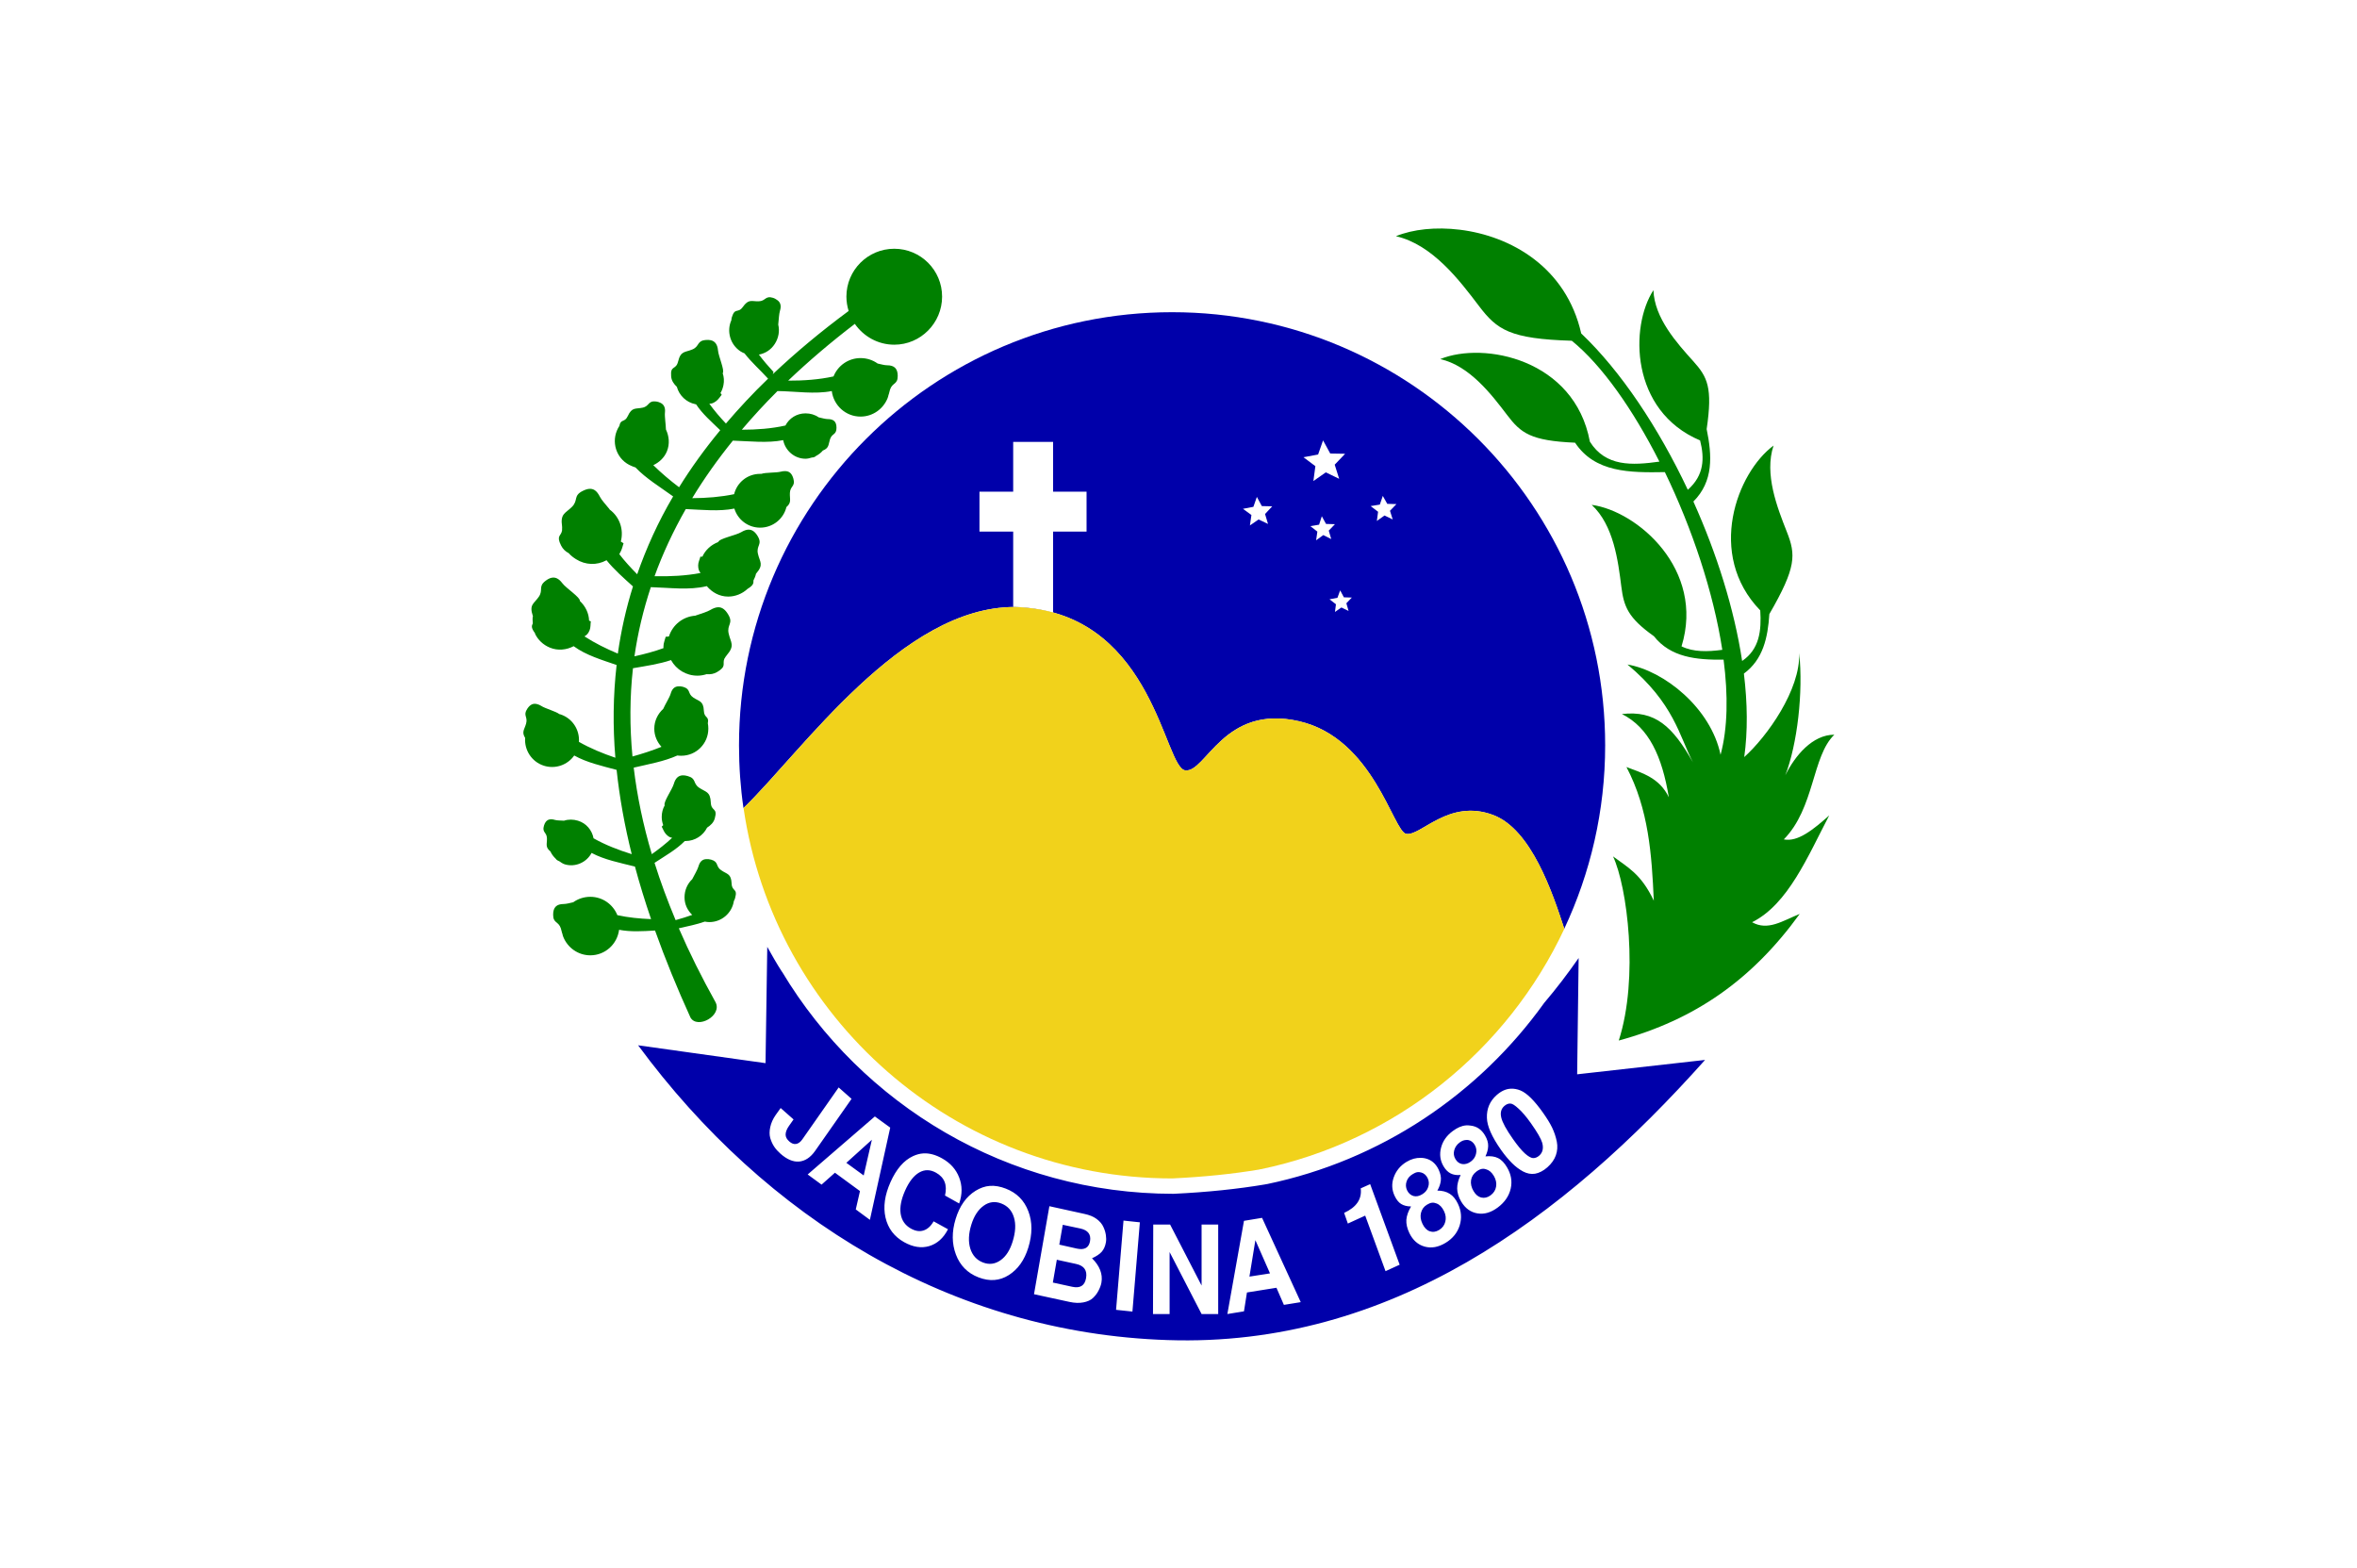 <?xml version="1.0" encoding="UTF-8" standalone="no"?>
<!-- Created with Inkscape (http://www.inkscape.org/) -->
<svg
   xmlns:dc="http://purl.org/dc/elements/1.1/"
   xmlns:cc="http://web.resource.org/cc/"
   xmlns:rdf="http://www.w3.org/1999/02/22-rdf-syntax-ns#"
   xmlns:svg="http://www.w3.org/2000/svg"
   xmlns="http://www.w3.org/2000/svg"
   xmlns:sodipodi="http://sodipodi.sourceforge.net/DTD/sodipodi-0.dtd"
   xmlns:inkscape="http://www.inkscape.org/namespaces/inkscape"
   id="svg2"
   sodipodi:version="0.32"
   inkscape:version="0.45+devel"
   width="1184.915"
   height="788.144"
   sodipodi:docbase="/home/valessio/Desktop"
   sodipodi:docname="Bandeira_de_Jacobina.svg"
   version="1.0"
   inkscape:output_extension="org.inkscape.output.svg.inkscape">
  <defs
     id="defs5" />
  <sodipodi:namedview
     inkscape:window-height="689"
     inkscape:window-width="1014"
     inkscape:pageshadow="2"
     inkscape:pageopacity="0.0"
     borderopacity="1.0"
     bordercolor="#666666"
     pagecolor="#ffffff"
     id="base"
     inkscape:zoom="0.6246979"
     inkscape:cx="444.0437"
     inkscape:cy="-61.961235"
     inkscape:window-x="0"
     inkscape:window-y="25"
     inkscape:current-layer="svg2" />
  <rect
     style="opacity:1;fill:#ffffff;fill-opacity:1;stroke:none;stroke-width:4.864;stroke-linecap:round;stroke-linejoin:round;stroke-miterlimit:4;stroke-dasharray:none;stroke-dashoffset:0;stroke-opacity:1"
     id="rect1872"
     width="1184.915"
     height="788.144"
     x="0"
     y="0"
     ry="0" />
  <g
     id="g1925"
     transform="matrix(1.014,0,0,1.014,211.959,-155.784)">
    <path
       sodipodi:nodetypes="cscsssssscsccc"
       id="path5499"
       d="M 372.066,308.407 C 253.537,308.407 157.353,404.59 157.353,523.119 C 157.353,533.682 158.09,544.058 159.566,554.214 C 188.684,526.081 237.841,454.451 294.022,454.539 C 295.953,454.542 297.974,454.73 299.921,454.908 C 362.998,460.647 368.195,534.208 378.58,535.532 C 388.842,536.841 397.55,502.495 435.115,511.197 C 471.951,519.73 481.639,565.741 488.087,566.995 C 495.263,568.391 509.102,549.361 531.226,557.655 C 550.26,564.79 560.769,596.544 566.499,614.067 C 579.465,586.427 586.778,555.651 586.778,523.119 C 586.778,404.59 490.594,308.407 372.066,308.407 z M 566.499,614.067 C 561.853,623.363 561.985,623.423 566.499,614.067 z"
       style="fill:#0000aa;fill-opacity:1;stroke:none;stroke-width:2.062;stroke-linecap:round;stroke-linejoin:round;stroke-miterlimit:4;stroke-dasharray:none;stroke-dashoffset:0;stroke-opacity:1" />
    <path
       id="path5515"
       d="M 171.364,623.039 L 170.504,680.681 L 107.332,671.832 C 170.509,757.486 262.467,814.475 369.853,817.964 C 480.154,821.676 566.321,757.546 636.308,679.083 L 572.89,686.212 L 573.627,628.57 C 568.302,636.195 562.641,643.67 556.544,650.816 C 524.094,696.088 475.486,728.918 419.015,740.658 C 418.932,740.675 418.852,740.641 418.769,740.658 C 418.64,740.68 418.407,740.759 418.277,740.781 C 404.547,743.091 389.497,744.663 372.803,745.451 C 290.44,745.451 218.307,701.302 178.739,635.453 C 178.708,635.405 178.647,635.378 178.616,635.33 C 176.005,631.296 173.681,627.182 171.364,623.039 z M 206.761,692.726 L 213.152,698.379 L 195.085,724.189 C 192.795,727.442 190.087,729.224 187.096,729.474 C 184.127,729.692 181.062,728.362 177.878,725.541 C 176.713,724.508 175.661,723.376 174.806,722.1 C 173.978,720.849 173.318,719.413 172.839,717.798 C 172.383,716.151 172.426,714.354 172.839,712.39 C 173.275,710.394 174.129,708.377 175.543,706.368 L 178.001,702.927 L 184.392,708.58 L 182.057,711.899 C 180.934,713.494 180.435,714.988 180.459,716.2 C 180.505,717.381 181.08,718.436 182.303,719.519 C 183.411,720.501 184.53,720.92 185.621,720.748 C 186.712,720.575 187.773,719.843 188.694,718.535 L 206.761,692.726 z M 540.075,693.34 C 541.576,693.284 543.168,693.559 544.745,694.201 C 547.985,695.523 551.74,699.263 556.052,705.385 C 557.849,707.936 559.374,710.35 560.477,712.636 C 561.556,714.89 562.338,717.265 562.812,719.642 C 563.263,721.987 563.09,724.217 562.32,726.401 C 561.557,728.529 560.159,730.512 558.141,732.301 C 556.124,734.09 554.018,735.154 551.996,735.496 C 549.953,735.806 548.055,735.4 546.097,734.39 C 544.168,733.355 542.294,731.943 540.566,730.211 C 538.816,728.448 537.023,726.344 535.159,723.697 C 530.6,717.224 528.245,711.906 528.153,707.843 C 527.985,703.278 529.593,699.509 532.946,696.536 C 535.238,694.504 537.573,693.434 540.075,693.34 z M 539.829,700.714 C 538.806,700.638 537.751,701.062 536.756,701.943 C 535.165,703.355 534.683,705.298 535.281,707.72 C 535.857,710.11 537.757,713.602 541.058,718.29 C 543.349,721.542 545.285,723.896 546.957,725.418 C 548.607,726.908 549.99,727.676 551.013,727.753 C 552.043,727.773 553.091,727.406 554.086,726.524 C 555.819,724.987 556.31,722.836 555.561,720.133 C 554.949,718.085 553.107,714.915 550.03,710.547 C 547.627,707.135 545.485,704.701 543.762,703.172 C 542.067,701.619 540.83,700.759 539.829,700.714 z M 224.704,707.105 L 232.324,712.636 L 222.246,758.356 L 215.241,753.194 L 217.33,744.099 L 204.917,735.004 L 198.28,740.904 L 191.398,735.865 L 224.704,707.105 z M 517.829,711.53 C 518.583,711.471 519.406,711.548 520.164,711.653 C 523.208,712.018 525.506,713.637 527.17,716.446 C 528.293,718.341 528.84,720.141 528.768,721.854 C 528.705,723.511 528.251,725.147 527.416,726.893 C 529.917,726.637 532.007,726.905 533.684,727.753 C 535.391,728.579 536.845,730.168 538.108,732.301 C 540.113,735.685 540.78,739.129 539.952,742.87 C 539.104,746.577 536.909,749.713 533.561,752.211 C 530.182,754.731 526.858,755.718 523.483,755.161 C 520.108,754.603 517.396,752.68 515.371,749.261 C 514.108,747.129 513.452,744.933 513.405,742.87 C 513.387,740.785 513.947,738.6 515.125,736.111 C 513.156,736.311 511.555,736.029 510.209,735.373 C 508.864,734.718 507.668,733.535 506.645,731.809 C 504.96,728.966 504.568,725.859 505.416,722.591 C 506.274,719.267 508.206,716.584 511.192,714.357 C 513.409,712.703 515.569,711.706 517.829,711.53 z M 223.23,718.658 L 210.571,730.088 L 219.174,736.356 L 223.23,718.658 z M 517.706,718.781 C 516.655,718.852 515.697,719.217 514.634,720.01 C 513.216,721.068 512.313,722.388 511.93,723.943 C 511.556,725.442 511.722,726.857 512.544,728.245 C 513.366,729.632 514.447,730.442 515.863,730.703 C 517.289,730.908 518.747,730.531 520.164,729.474 C 521.552,728.439 522.392,727.196 522.745,725.664 C 523.129,724.109 522.953,722.627 522.131,721.239 C 521.309,719.852 520.209,719.009 518.812,718.781 C 518.463,718.724 518.057,718.758 517.706,718.781 z M 248.794,725.418 C 251.754,725.249 254.892,726.128 258.011,727.876 C 262.192,730.218 264.951,733.342 266.492,737.34 C 268.065,741.356 268.126,745.664 266.492,750.245 L 259.486,746.312 C 260.699,741.04 259.209,737.329 255.062,735.004 C 252.178,733.389 249.425,733.317 246.704,734.882 C 243.983,736.446 241.657,739.454 239.699,743.854 C 237.773,748.18 237.015,751.976 237.486,755.284 C 237.99,758.609 239.706,761.078 242.525,762.658 C 244.794,763.929 246.818,764.26 248.794,763.641 C 250.77,763.022 252.473,761.511 253.833,759.094 L 260.961,763.026 C 258.711,767.444 255.54,770.219 251.62,771.384 C 247.717,772.513 243.614,771.887 239.207,769.417 C 234.281,766.657 231.223,762.575 229.989,757.25 C 228.772,751.889 229.599,746.074 232.447,739.675 C 235.312,733.239 239.048,728.881 243.632,726.77 C 245.35,725.978 247.018,725.519 248.794,725.418 z M 495.338,727.63 C 496.093,727.651 496.804,727.692 497.55,727.876 C 500.55,728.559 502.764,730.436 504.187,733.407 C 505.147,735.411 505.508,737.239 505.293,738.937 C 505.093,740.58 504.55,742.203 503.572,743.854 C 506.085,743.861 508.119,744.431 509.718,745.451 C 511.348,746.452 512.693,748.112 513.773,750.367 C 515.488,753.947 515.77,757.545 514.634,761.183 C 513.48,764.785 511.17,767.651 507.628,769.786 C 504.055,771.941 500.618,772.538 497.304,771.63 C 493.991,770.721 491.416,768.486 489.684,764.87 C 488.604,762.615 488.085,760.415 488.209,758.356 C 488.365,756.278 489.164,754.074 490.545,751.719 C 488.567,751.712 486.913,751.284 485.628,750.49 C 484.343,749.696 483.307,748.383 482.433,746.557 C 480.993,743.55 480.825,740.504 481.941,737.34 C 483.072,734.12 485.174,731.501 488.332,729.597 C 490.677,728.183 493.072,727.569 495.338,727.63 z M 526.432,733.038 C 525.257,733.009 524.167,733.513 522.991,734.39 C 521.483,735.515 520.581,736.911 520.287,738.692 C 520.024,740.45 520.433,742.272 521.516,744.099 C 522.579,745.893 523.8,746.921 525.326,747.295 C 526.853,747.669 528.458,747.336 529.997,746.189 C 531.535,745.041 532.417,743.611 532.7,741.887 C 533.014,740.14 532.617,738.328 531.594,736.602 C 530.491,734.741 529.208,733.692 527.661,733.284 C 527.27,733.173 526.824,733.048 526.432,733.038 z M 493.494,734.759 C 492.777,734.892 492.032,735.29 491.282,735.742 C 489.783,736.646 488.844,737.798 488.332,739.306 C 487.836,740.759 487.875,742.263 488.578,743.731 C 489.281,745.198 490.385,746.149 491.774,746.557 C 493.177,746.911 494.576,746.601 496.075,745.697 C 497.543,744.812 498.545,743.622 499.025,742.133 C 499.536,740.625 499.482,739.176 498.779,737.708 C 498.076,736.241 496.955,735.254 495.584,734.882 C 494.898,734.695 494.212,734.626 493.494,734.759 z M 470.266,740.658 L 484.891,780.602 L 477.886,783.797 L 467.807,756.267 L 459.204,760.2 L 457.361,754.915 C 463.528,752.079 466.234,748.032 465.595,742.747 L 470.266,740.658 z M 281.732,741.518 C 284.222,741.332 286.91,741.83 289.597,742.87 C 295.007,744.965 298.725,748.658 300.782,754.055 C 302.85,759.413 302.838,765.437 300.782,772.121 C 298.868,778.345 295.635,782.887 291.072,785.764 C 286.555,788.615 281.556,788.991 276.078,786.87 C 270.634,784.762 266.917,780.946 264.894,775.563 C 262.871,770.179 262.786,764.319 264.771,757.865 C 266.756,751.41 270.052,746.814 274.603,743.976 C 276.896,742.564 279.241,741.704 281.732,741.518 z M 282.838,749.63 C 281.381,749.818 280.014,750.371 278.659,751.351 C 275.961,753.272 273.873,756.396 272.514,760.814 C 271.155,765.232 270.966,769.195 272.022,772.613 C 273.09,775.993 275.175,778.289 278.29,779.496 C 281.372,780.689 284.318,780.311 287.017,778.389 C 289.749,776.481 291.715,773.351 293.039,769.049 C 294.433,764.515 294.709,760.546 293.653,757.127 C 292.631,753.722 290.535,751.464 287.385,750.245 C 285.827,749.641 284.294,749.442 282.838,749.63 z M 500.868,749.876 C 500.073,749.975 499.24,750.359 498.41,750.859 C 496.815,751.821 495.901,753.173 495.461,754.915 C 495.052,756.637 495.272,758.389 496.198,760.323 C 497.107,762.22 498.274,763.477 499.762,764.01 C 501.251,764.542 502.805,764.376 504.433,763.395 C 506.06,762.414 507.08,761.026 507.505,759.339 C 507.963,757.633 507.765,755.88 506.891,754.055 C 505.948,752.086 504.71,750.813 503.204,750.245 C 502.442,749.942 501.664,749.777 500.868,749.876 z M 311.228,751.596 L 328.558,755.406 C 330.976,755.933 332.976,756.688 334.58,757.865 C 336.22,759.049 337.389,760.458 338.021,761.92 C 338.697,763.351 339.066,764.694 339.25,765.976 C 339.435,767.258 339.45,768.383 339.25,769.54 C 338.926,771.416 338.213,773.032 337.161,774.211 C 336.109,775.389 334.529,776.428 332.368,777.406 C 336.181,781.175 337.769,785.222 337.038,789.451 C 336.79,790.887 336.224,792.243 335.563,793.507 C 334.902,794.77 334.047,795.963 332.86,797.071 C 331.707,798.186 330.089,798.895 328.066,799.283 C 326.044,799.671 323.779,799.602 321.184,799.037 L 303.608,795.227 L 311.228,751.596 z M 416.68,757.373 L 435.853,799.16 L 427.495,800.512 L 423.808,792.032 L 409.183,794.367 L 407.708,803.707 L 399.473,805.059 L 407.708,758.848 L 416.68,757.373 z M 347.977,758.725 L 356.088,759.585 L 352.401,803.83 L 344.29,802.97 L 347.977,758.725 z M 362.725,760.691 L 371.082,760.691 L 386.691,790.926 L 386.691,760.691 L 394.926,760.691 L 394.926,805.059 L 386.691,805.059 L 370.837,774.334 L 370.837,805.059 L 362.602,805.059 L 362.725,760.691 z M 317.865,760.814 L 316.145,770.646 L 324.871,772.613 C 328.64,773.433 330.819,772.198 331.385,768.926 C 331.957,765.614 330.361,763.478 326.591,762.658 L 317.865,760.814 z M 413.361,768.434 L 410.412,786.501 L 420.613,784.903 L 413.361,768.434 z M 314.916,778.144 L 312.949,789.451 L 322.536,791.54 C 326.483,792.399 328.77,790.989 329.418,787.238 C 330.073,783.448 328.449,781.092 324.502,780.233 L 314.916,778.144 z"
       style="opacity:1;fill:#0000aa;fill-opacity:1;stroke:none;stroke-width:2.062;stroke-linecap:round;stroke-linejoin:round;stroke-miterlimit:4;stroke-dasharray:none;stroke-dashoffset:0;stroke-opacity:1" />
    <path
       id="path5501"
       d="M 446.914,371.948 L 444.456,378.953 L 437.205,380.305 L 443.104,384.73 L 442.121,392.104 L 448.266,387.802 L 454.903,390.998 L 452.69,383.992 L 457.852,378.585 L 450.478,378.462 L 446.914,371.948 z M 293.285,372.685 L 293.285,397.389 L 276.57,397.389 L 276.57,417.176 L 293.285,417.176 L 293.285,454.539 C 293.529,454.536 293.778,454.538 294.022,454.539 C 295.953,454.542 297.974,454.73 299.921,454.908 C 304.637,455.337 308.977,456.237 313.072,457.366 L 313.072,417.176 L 329.664,417.176 L 329.664,397.389 L 313.072,397.389 L 313.072,372.685 L 293.285,372.685 z M 476.534,399.478 L 475.059,403.78 L 470.511,404.517 L 474.198,407.344 L 473.584,411.891 L 477.394,409.187 L 481.45,411.154 L 480.098,406.852 L 483.293,403.534 L 478.746,403.411 L 476.534,399.478 z M 414.099,399.97 L 412.378,404.886 L 407.216,405.869 L 411.395,408.942 L 410.657,414.104 L 414.959,411.154 L 419.629,413.366 L 418.154,408.45 L 421.719,404.64 L 416.557,404.517 L 414.099,399.97 z M 446.299,409.556 L 444.947,413.735 L 440.646,414.472 L 444.087,417.176 L 443.473,421.478 L 447.037,418.897 L 450.97,420.863 L 449.741,416.685 L 452.813,413.489 L 448.389,413.366 L 446.299,409.556 z M 455.394,446.304 L 454.042,449.991 L 450.109,450.729 L 453.305,453.187 L 452.813,456.997 L 456.009,454.785 L 459.573,456.505 L 458.467,452.695 L 461.171,449.869 L 457.238,449.746 L 455.394,446.304 z"
       style="fill:#ffffff;fill-opacity:1;stroke:none;stroke-width:2.062;stroke-linecap:round;stroke-linejoin:round;stroke-miterlimit:4;stroke-dasharray:none;stroke-dashoffset:0;stroke-opacity:1" />
    <path
       id="path5503"
       d="M 294.059,454.536 C 237.878,454.448 188.721,526.079 159.603,554.211 C 174.687,658.016 264.138,737.828 372.103,737.829 C 387.949,737.08 402.332,735.597 415.365,733.404 C 415.488,733.383 415.611,733.302 415.733,733.281 C 415.812,733.265 415.9,733.298 415.979,733.281 C 482.855,719.378 538.26,674.38 566.536,614.065 C 560.806,596.541 550.297,564.788 531.263,557.652 C 509.139,549.358 495.3,568.388 488.124,566.993 C 481.676,565.739 471.988,519.728 435.152,511.195 C 397.587,502.493 388.879,536.839 378.617,535.53 C 368.232,534.205 363.035,460.644 299.958,454.905 C 298.011,454.728 295.99,454.539 294.059,454.536 z"
       style="fill:#f1d21b;fill-opacity:1;fill-rule:evenodd;stroke:none;stroke-width:1.019px;stroke-linecap:butt;stroke-linejoin:miter;stroke-opacity:1" />
    <path
       id="path6459"
       d="M 234.321,276.948 C 221.215,276.948 210.6,287.563 210.6,300.668 C 210.6,303.126 211.012,305.567 211.706,307.797 C 197.744,318.106 185.279,328.567 174.098,339.137 L 174.467,338.031 C 171.877,335.239 169.449,332.37 167.215,329.428 C 170.396,328.818 173.181,327.073 175.081,324.143 C 176.996,321.189 177.569,317.73 176.802,314.557 C 177.048,312.133 177.198,309.186 177.662,307.674 C 178.41,305.235 177.936,303.52 176.31,302.389 C 175.768,302.012 175.045,301.536 174.221,301.283 C 170.266,300.069 170.635,302.918 167.092,303.004 C 163.483,303.09 162.161,301.715 159.227,305.83 C 156.866,309.14 155.336,305.924 153.819,310.869 C 153.65,311.421 153.585,311.811 153.573,312.344 C 151.112,317.796 152.949,324.477 158.12,327.83 C 158.763,328.247 159.404,328.53 160.087,328.813 C 163.491,333.224 167.933,337.126 171.763,341.349 C 164.148,348.684 157.233,356.143 150.869,363.595 C 147.873,360.424 145.077,357.167 142.635,353.763 C 143.829,353.8 144.633,353.484 145.953,352.534 C 147.107,351.702 147.862,350.425 148.78,349.338 C 148.563,349.082 148.369,348.768 148.165,348.478 C 148.856,347.328 149.367,345.936 149.64,344.545 C 150.048,342.467 149.893,340.524 149.271,338.646 C 150.384,337.329 147.185,330.3 146.936,327.339 C 146.7,324.516 145.515,322.793 143.372,322.299 C 142.658,322.135 141.868,322.096 140.914,322.177 C 136.337,322.56 137.893,325.295 134.277,326.847 C 130.593,328.428 128.472,327.415 127.149,332.869 C 126.084,337.257 123.227,334.519 123.708,340.243 C 123.888,342.392 125.056,343.979 126.534,345.405 C 127.693,349.618 131.176,353.11 135.752,354.009 C 135.878,354.033 135.995,354.111 136.121,354.131 C 139.191,358.816 143.779,362.78 148.042,366.913 C 140.312,376.252 133.542,385.671 127.64,395.181 C 123.081,391.747 118.801,388.083 114.858,384.243 C 117.766,382.859 120.307,380.574 121.618,377.36 C 123.099,373.732 122.689,369.827 121.127,366.545 C 121.064,364.026 120.428,360.059 120.635,358.187 C 120.915,355.652 120.108,354.078 118.3,353.271 C 117.697,353.002 117.068,352.751 116.21,352.657 C 112.099,352.203 113.038,354.984 109.574,355.729 C 106.044,356.488 104.314,355.317 102.199,359.908 C 100.624,363.329 98.736,361.086 98.021,364.824 C 97.526,365.563 97.141,366.304 96.792,367.159 C 94,374.002 97.2,381.82 104.043,384.611 C 104.663,384.865 105.377,385.194 106.009,385.349 C 111.225,390.843 118.245,395.059 124.691,399.729 C 117.203,412.437 111.401,425.334 106.87,438.32 C 103.706,435.089 100.686,431.845 98.021,428.365 C 98.19,428.129 98.207,427.915 98.389,427.628 C 99.277,426.227 99.589,424.531 100.11,422.957 C 99.666,422.723 99.197,422.403 98.758,422.097 C 100.293,416.273 98.268,409.936 93.227,406.243 C 93.164,406.164 93.169,406.075 93.105,405.997 C 91.313,403.808 89.212,401.522 88.434,399.974 C 87.693,398.499 86.826,397.291 85.853,396.656 C 84.232,395.597 82.325,395.771 79.831,397.025 C 75.047,399.43 77.782,401.64 74.546,404.891 C 71.249,408.202 68.691,408.126 69.63,414.6 C 69.699,415.078 69.636,415.457 69.63,415.829 C 69.624,415.865 69.636,415.916 69.63,415.952 C 69.624,416.159 69.655,416.387 69.63,416.566 C 69.22,419.484 66.586,418.987 69.138,424.063 C 70.03,425.838 71.303,427.023 72.948,427.874 C 73.92,429.039 75.162,429.968 76.513,430.823 C 81.254,433.826 86.895,433.931 91.507,431.438 C 91.537,431.433 91.6,431.319 91.63,431.315 C 95.386,435.967 100.127,440.15 104.78,444.343 C 101.316,455.351 98.861,466.464 97.283,477.649 C 91.454,475.199 85.943,472.479 80.814,469.169 C 80.841,469.154 80.788,469.061 80.814,469.046 C 81.911,468.406 82.617,467.698 83.272,466.096 C 83.846,464.694 83.67,463.172 83.887,461.672 C 83.592,461.578 83.327,461.425 83.026,461.303 C 82.907,457.597 81.201,454.139 78.479,451.594 C 78.741,449.776 71.65,445.28 69.753,442.745 C 68.849,441.536 67.904,440.702 66.926,440.287 C 65.297,439.594 63.561,439.988 61.518,441.516 C 57.599,444.447 60.468,446.06 58.077,449.505 C 55.641,453.014 53.243,453.292 55.127,458.968 C 55.149,459.033 55.231,459.028 55.25,459.091 C 55.262,459.128 55.117,459.178 55.127,459.214 C 54.909,460.376 55.052,461.506 55.127,462.655 C 54.627,463.821 54.075,464.685 56.234,467.571 C 56.258,467.623 56.209,467.765 56.234,467.817 C 57.681,470.845 60.259,473.331 63.608,474.7 C 67.591,476.328 71.871,475.82 75.406,473.962 C 75.429,473.95 75.507,474.097 75.529,474.085 C 81.508,478.439 89.166,480.707 96.669,483.303 C 94.935,498.509 94.757,513.779 96.054,529.269 C 89.699,527.133 83.574,524.581 77.987,521.403 C 78.402,515.413 74.738,509.692 68.77,507.761 C 68.572,507.697 68.477,507.692 68.278,507.638 C 66.6,506.304 61.208,504.86 59.306,503.582 C 58.6,503.108 57.97,502.907 57.34,502.722 C 55.449,502.165 53.866,502.786 52.424,504.934 C 50.117,508.367 52.754,508.893 51.809,512.308 C 50.954,515.398 49.481,516.432 51.317,519.437 C 50.873,525.449 54.546,531.264 60.535,533.202 C 66.273,535.059 72.371,532.867 75.652,528.163 C 81.829,531.638 89.36,533.338 96.669,535.291 C 98.145,549.114 100.661,563.065 104.166,577.078 C 97.471,574.984 91.084,572.514 85.239,569.212 C 84.489,565.211 81.661,561.739 77.496,560.486 C 75.175,559.789 72.748,559.765 70.613,560.486 C 68.911,560.375 67.173,560.414 66.189,560.118 C 63.315,559.254 61.534,560.03 60.658,562.944 C 59.607,566.439 62.04,566.088 62.133,569.212 C 62.22,572.145 61.171,573.533 63.854,575.726 C 64.44,577.076 65.368,578.258 66.435,579.291 C 66.456,579.341 66.53,579.364 66.557,579.413 C 66.751,579.766 67.095,580.067 67.786,580.397 C 67.877,580.46 68.063,580.459 68.155,580.52 C 69.048,581.11 69.904,581.793 70.982,582.117 C 76.225,583.694 81.804,581.139 84.256,576.464 C 90.606,579.852 98.313,581.36 105.764,583.223 C 108.092,591.889 110.764,600.552 113.752,609.279 C 108.035,609.049 102.435,608.503 97.037,607.313 C 94.902,601.991 89.722,598.218 83.641,598.218 C 80.491,598.218 77.537,599.209 75.161,600.922 C 73.334,601.345 71.62,601.782 70.49,601.782 C 66.893,601.782 65.205,603.418 65.205,607.067 C 65.205,611.442 67.83,610.271 69.015,613.826 C 69.254,614.542 69.378,615.079 69.507,615.67 C 69.541,615.827 69.598,616.012 69.63,616.162 C 69.652,616.251 69.73,616.319 69.753,616.407 C 69.887,617.006 70.013,617.636 70.245,618.128 C 72.387,623.434 77.571,627.223 83.641,627.223 C 91,627.223 96.994,621.678 97.898,614.564 C 103.528,615.682 109.594,615.304 115.719,614.933 C 120.828,629.239 126.717,643.629 133.294,658.072 C 136.726,664.006 149.218,657.128 145.707,650.452 C 138.821,638.079 132.741,625.9 127.518,613.826 C 131.891,612.818 136.326,611.949 140.422,610.508 C 141.15,610.642 141.869,610.754 142.635,610.754 C 148.798,610.754 153.901,606.22 154.802,600.307 C 155.082,599.853 155.259,599.387 155.417,598.832 C 156.834,593.857 153.876,595.765 153.696,591.704 C 153.472,586.654 151.515,587.103 148.534,585.067 C 145.608,583.068 147.473,580.915 143.495,579.782 C 142.666,579.546 141.82,579.515 141.16,579.536 C 139.18,579.6 137.926,580.77 137.227,583.223 C 136.794,584.744 135.266,587.324 134.154,589.492 C 131.784,591.737 130.344,594.943 130.344,598.463 C 130.344,601.956 131.817,604.947 134.154,607.19 C 131.49,608.151 128.73,608.987 125.92,609.771 C 121.918,600.204 118.409,590.754 115.473,581.38 C 120.698,577.937 126.332,574.796 130.467,570.564 C 130.594,570.568 130.708,570.564 130.836,570.564 C 135.499,570.564 139.58,567.838 141.529,563.928 C 143.254,562.812 144.748,561.454 145.339,559.38 C 146.912,553.856 143.572,556.025 143.372,551.514 C 143.124,545.907 140.907,546.402 137.596,544.14 C 134.346,541.921 136.36,539.622 131.942,538.364 C 131.021,538.101 130.217,537.971 129.484,537.995 C 127.286,538.066 125.835,539.449 125.059,542.174 C 124.245,545.032 119.674,551.36 120.512,552.866 C 119.54,554.589 119.037,556.525 119.037,558.643 C 119.037,560.061 119.319,561.437 119.775,562.699 C 119.519,562.944 119.3,563.226 119.037,563.436 C 119.729,564.679 120.154,566.085 121.127,567.123 C 122.238,568.31 123.02,568.773 124.199,568.967 C 121.127,571.855 117.697,574.53 114.121,577.078 C 109.812,562.547 106.834,548.243 105.149,534.185 C 112.542,532.444 120.211,531.127 126.78,528.163 C 127.424,528.258 128.076,528.286 128.747,528.286 C 136.137,528.286 142.143,522.279 142.143,514.889 C 142.143,513.965 142.076,513.057 141.897,512.185 C 142.647,508.454 140.097,509.803 139.931,506.04 C 139.707,500.991 137.627,501.44 134.646,499.403 C 131.72,497.405 133.585,495.252 129.607,494.118 C 128.777,493.882 128.054,493.851 127.395,493.873 C 125.415,493.937 124.161,495.107 123.462,497.56 C 122.946,499.371 120.784,502.748 119.775,505.057 C 117.088,507.506 115.35,510.97 115.35,514.889 C 115.35,518.36 116.745,521.482 118.914,523.861 C 114.309,525.726 109.483,527.284 104.535,528.654 C 103.12,513.809 103.177,499.201 104.78,484.901 C 111.219,483.785 117.793,482.851 123.708,480.845 C 123.73,480.865 123.684,480.948 123.708,480.968 C 126.27,485.542 131.123,488.588 136.735,488.588 C 138.334,488.588 139.838,488.315 141.283,487.85 C 143.128,488.012 144.864,487.766 146.568,486.744 C 151.44,483.821 148.917,482.792 150.132,480.107 C 150.206,479.943 150.395,479.794 150.5,479.616 C 150.515,479.583 150.486,479.526 150.5,479.493 C 150.695,479.175 150.923,478.877 151.238,478.51 C 155.495,473.542 153.235,472.256 152.221,467.694 C 151.226,463.217 154.73,462.822 151.975,458.231 C 150.539,455.838 148.995,454.64 147.059,454.666 C 145.897,454.683 144.542,455.169 143.126,456.018 C 141.641,456.909 138.682,457.831 135.998,458.722 C 135.902,458.754 135.847,458.813 135.752,458.845 C 129.518,459.269 124.421,463.427 122.601,469.169 C 122.067,469.192 121.504,469.332 121.004,469.292 C 120.602,470.9 119.897,472.427 119.897,474.085 C 119.897,474.426 119.881,474.655 119.897,474.946 C 115.306,476.635 110.458,477.891 105.518,479.001 C 107.171,467.383 109.922,455.959 113.629,444.711 C 122.987,444.976 132.722,446.327 141.283,444.22 C 141.299,444.24 141.389,444.2 141.406,444.22 C 143.975,447.277 147.672,449.382 151.975,449.382 C 155.593,449.382 158.953,447.949 161.439,445.695 C 161.481,445.656 161.52,445.611 161.562,445.572 C 164.652,443.717 164.534,442.661 164.511,441.393 C 165.016,440.358 165.503,439.356 165.74,438.197 C 165.764,438.168 165.716,438.104 165.74,438.075 C 165.782,438.024 165.819,438.004 165.863,437.952 C 169.755,433.411 167.651,432.29 166.724,428.119 C 165.814,424.026 169.119,423.59 166.601,419.393 C 165.288,417.206 163.823,416.173 162.053,416.198 C 160.991,416.212 159.783,416.65 158.489,417.427 C 155.774,419.056 147.505,420.561 147.059,422.343 C 143.577,423.669 140.706,426.208 139.193,429.594 C 138.869,429.594 138.519,429.618 138.21,429.594 C 137.843,431.065 137.104,432.38 137.104,433.896 C 137.104,435.626 137.437,436.575 138.21,437.583 C 138.228,437.607 138.191,437.682 138.21,437.706 C 130.87,439.079 123.302,439.438 115.473,439.304 C 119.55,428.024 124.755,416.893 130.959,405.997 C 139.146,406.349 147.495,407.278 155.048,405.751 C 156.721,411.237 161.799,415.215 167.83,415.214 C 174.125,415.214 179.429,410.871 180.858,405.013 C 183.529,402.72 182.44,401.211 182.578,398.008 C 182.731,394.468 185.437,394.857 184.299,390.88 C 183.587,388.392 182.336,387.245 180.366,387.192 C 179.709,387.175 178.971,387.204 178.154,387.438 C 175.951,388.068 170.452,387.792 168.444,388.544 C 168.238,388.535 168.038,388.544 167.83,388.544 C 161.557,388.544 156.375,392.796 154.925,398.622 C 148.25,400.005 141.283,400.566 134.154,400.589 C 140.008,390.925 146.734,381.429 154.31,372.075 C 162.736,372.344 171.463,373.394 179.26,371.83 C 180.262,377.013 184.846,381.047 190.321,381.047 C 191.446,381.047 192.491,380.741 193.517,380.433 C 193.623,380.401 193.781,380.468 193.885,380.433 C 194.642,380.316 195.073,380.1 195.36,379.818 C 195.4,379.779 195.448,379.737 195.483,379.695 C 196.802,379.013 197.974,378.116 198.924,376.991 C 202.125,375.663 201.561,374.122 202.489,371.338 C 203.477,368.372 205.684,369.333 205.684,365.684 C 205.684,362.641 204.26,361.383 201.26,361.383 C 200.232,361.383 198.497,360.906 196.835,360.522 C 194.998,359.217 192.745,358.556 190.321,358.556 C 185.971,358.556 182.236,360.962 180.366,364.578 C 173.441,366.142 166.173,366.647 158.735,366.668 C 164.219,360.225 170.109,353.786 176.433,347.495 C 185.457,347.617 194.923,349.168 203.349,347.495 C 204.253,354.609 210.247,360.154 217.606,360.154 C 223.676,360.154 228.86,356.365 231.002,351.059 C 231.233,350.567 231.36,349.937 231.494,349.338 C 231.517,349.25 231.595,349.182 231.617,349.092 C 231.649,348.943 231.705,348.758 231.74,348.601 C 231.869,348.01 231.993,347.473 232.231,346.757 C 233.417,343.201 236.041,344.373 236.041,339.998 C 236.041,336.348 234.354,334.713 230.756,334.713 C 229.627,334.713 227.912,334.276 226.086,333.852 C 223.71,332.14 220.756,331.149 217.606,331.149 C 211.524,331.149 206.344,334.922 204.209,340.243 C 197.013,341.831 189.451,342.356 181.718,342.333 C 191.757,332.764 202.743,323.396 214.779,314.188 C 219.065,320.378 226.227,324.512 234.321,324.512 C 247.426,324.512 258.041,313.774 258.041,300.668 C 258.041,287.563 247.426,276.948 234.321,276.948 z"
       style="fill:#008000;fill-opacity:1;fill-rule:evenodd;stroke:none;stroke-width:1px;stroke-linecap:butt;stroke-linejoin:miter;stroke-opacity:1" />
    <path
       id="path10106"
       d="M 514.71,267.514 C 502.824,266.059 491.493,267.263 483.032,270.73 C 501.13,274.845 514.547,292.599 524.24,305.363 C 533.173,317.126 539.509,321.625 570.232,322.557 C 585.239,334.731 600.611,356.694 613.672,382.476 C 600.15,384.355 587.042,385.099 579.195,372.576 C 571.608,331.673 526.595,322.804 505.012,331.647 C 519.53,334.948 530.354,349.08 538.13,359.319 C 544.994,368.358 549.813,372.142 571.859,373.097 C 581.709,387.928 598.946,387.986 616.376,387.678 C 629.84,415.486 640.471,447.225 644.849,475.776 C 637.524,476.762 630.519,476.939 624.641,474.057 C 636.362,435.988 602.747,406.976 580.098,403.905 C 591.02,414.023 593.181,431.724 594.796,444.48 C 596.041,454.314 598.082,459.889 610.931,469.018 C 619.259,479.577 632.085,480.809 645.485,480.654 C 647.774,498.316 647.551,514.636 643.985,527.802 C 639.161,504.629 616.001,486.119 597.834,483.056 C 620.977,502.376 623.508,518.466 630.286,531.532 C 620.15,513.636 611.609,505.725 595.074,507.607 C 608.511,514.352 614.99,528.648 618.347,548.893 C 613.731,539.272 605.359,536.916 597.334,533.882 C 608.361,554.811 609.881,577.389 610.89,600.154 C 604.543,586.72 597.87,583.598 590.677,578.183 C 597.673,592.951 603.564,638.273 593.525,669.468 C 631.332,659.192 659.686,639.259 683.232,606.699 C 674.616,610.191 667.463,615.219 659.616,610.822 C 677.422,601.953 687.184,578.29 697.862,557.865 C 690.096,564.776 682.297,571.185 675.343,569.751 C 690.682,554.19 689.3,528.458 700.397,517.856 C 689.545,517.841 680.904,528.26 676.09,537.965 C 682.04,522.6 685.038,496.754 682.972,477.386 C 683.626,495.55 667.095,518.745 655.728,528.945 C 657.507,516.288 657.354,502.231 655.556,487.561 C 665.081,480.543 667.417,469.78 668.184,458.042 C 681.641,434.788 681.331,428.663 676.844,417.271 C 672.132,405.308 665.541,388.643 670.26,374.522 C 652.144,387.894 636.805,428.502 663.667,456.244 C 664.303,466.184 663.345,475.404 654.684,481.302 C 650.776,455.517 642.103,428.029 630.515,402.267 C 640.564,392.216 639.794,379.522 637.097,366.356 C 640.14,345.686 637.508,340.518 630.378,332.608 C 622.348,323.701 611.204,311.356 610.705,297.477 C 599.011,315.463 599.156,357.312 633.834,371.966 C 636.093,380.792 635.887,389.245 627.748,396.441 C 613.177,365.583 594.556,337.608 574.906,318.937 C 567.427,285.982 539.893,270.598 514.71,267.514 z"
       style="fill:#008000;fill-opacity:1;fill-rule:evenodd;stroke:none;stroke-width:1px;stroke-linecap:butt;stroke-linejoin:miter;stroke-opacity:1" />
  </g>
</svg>
